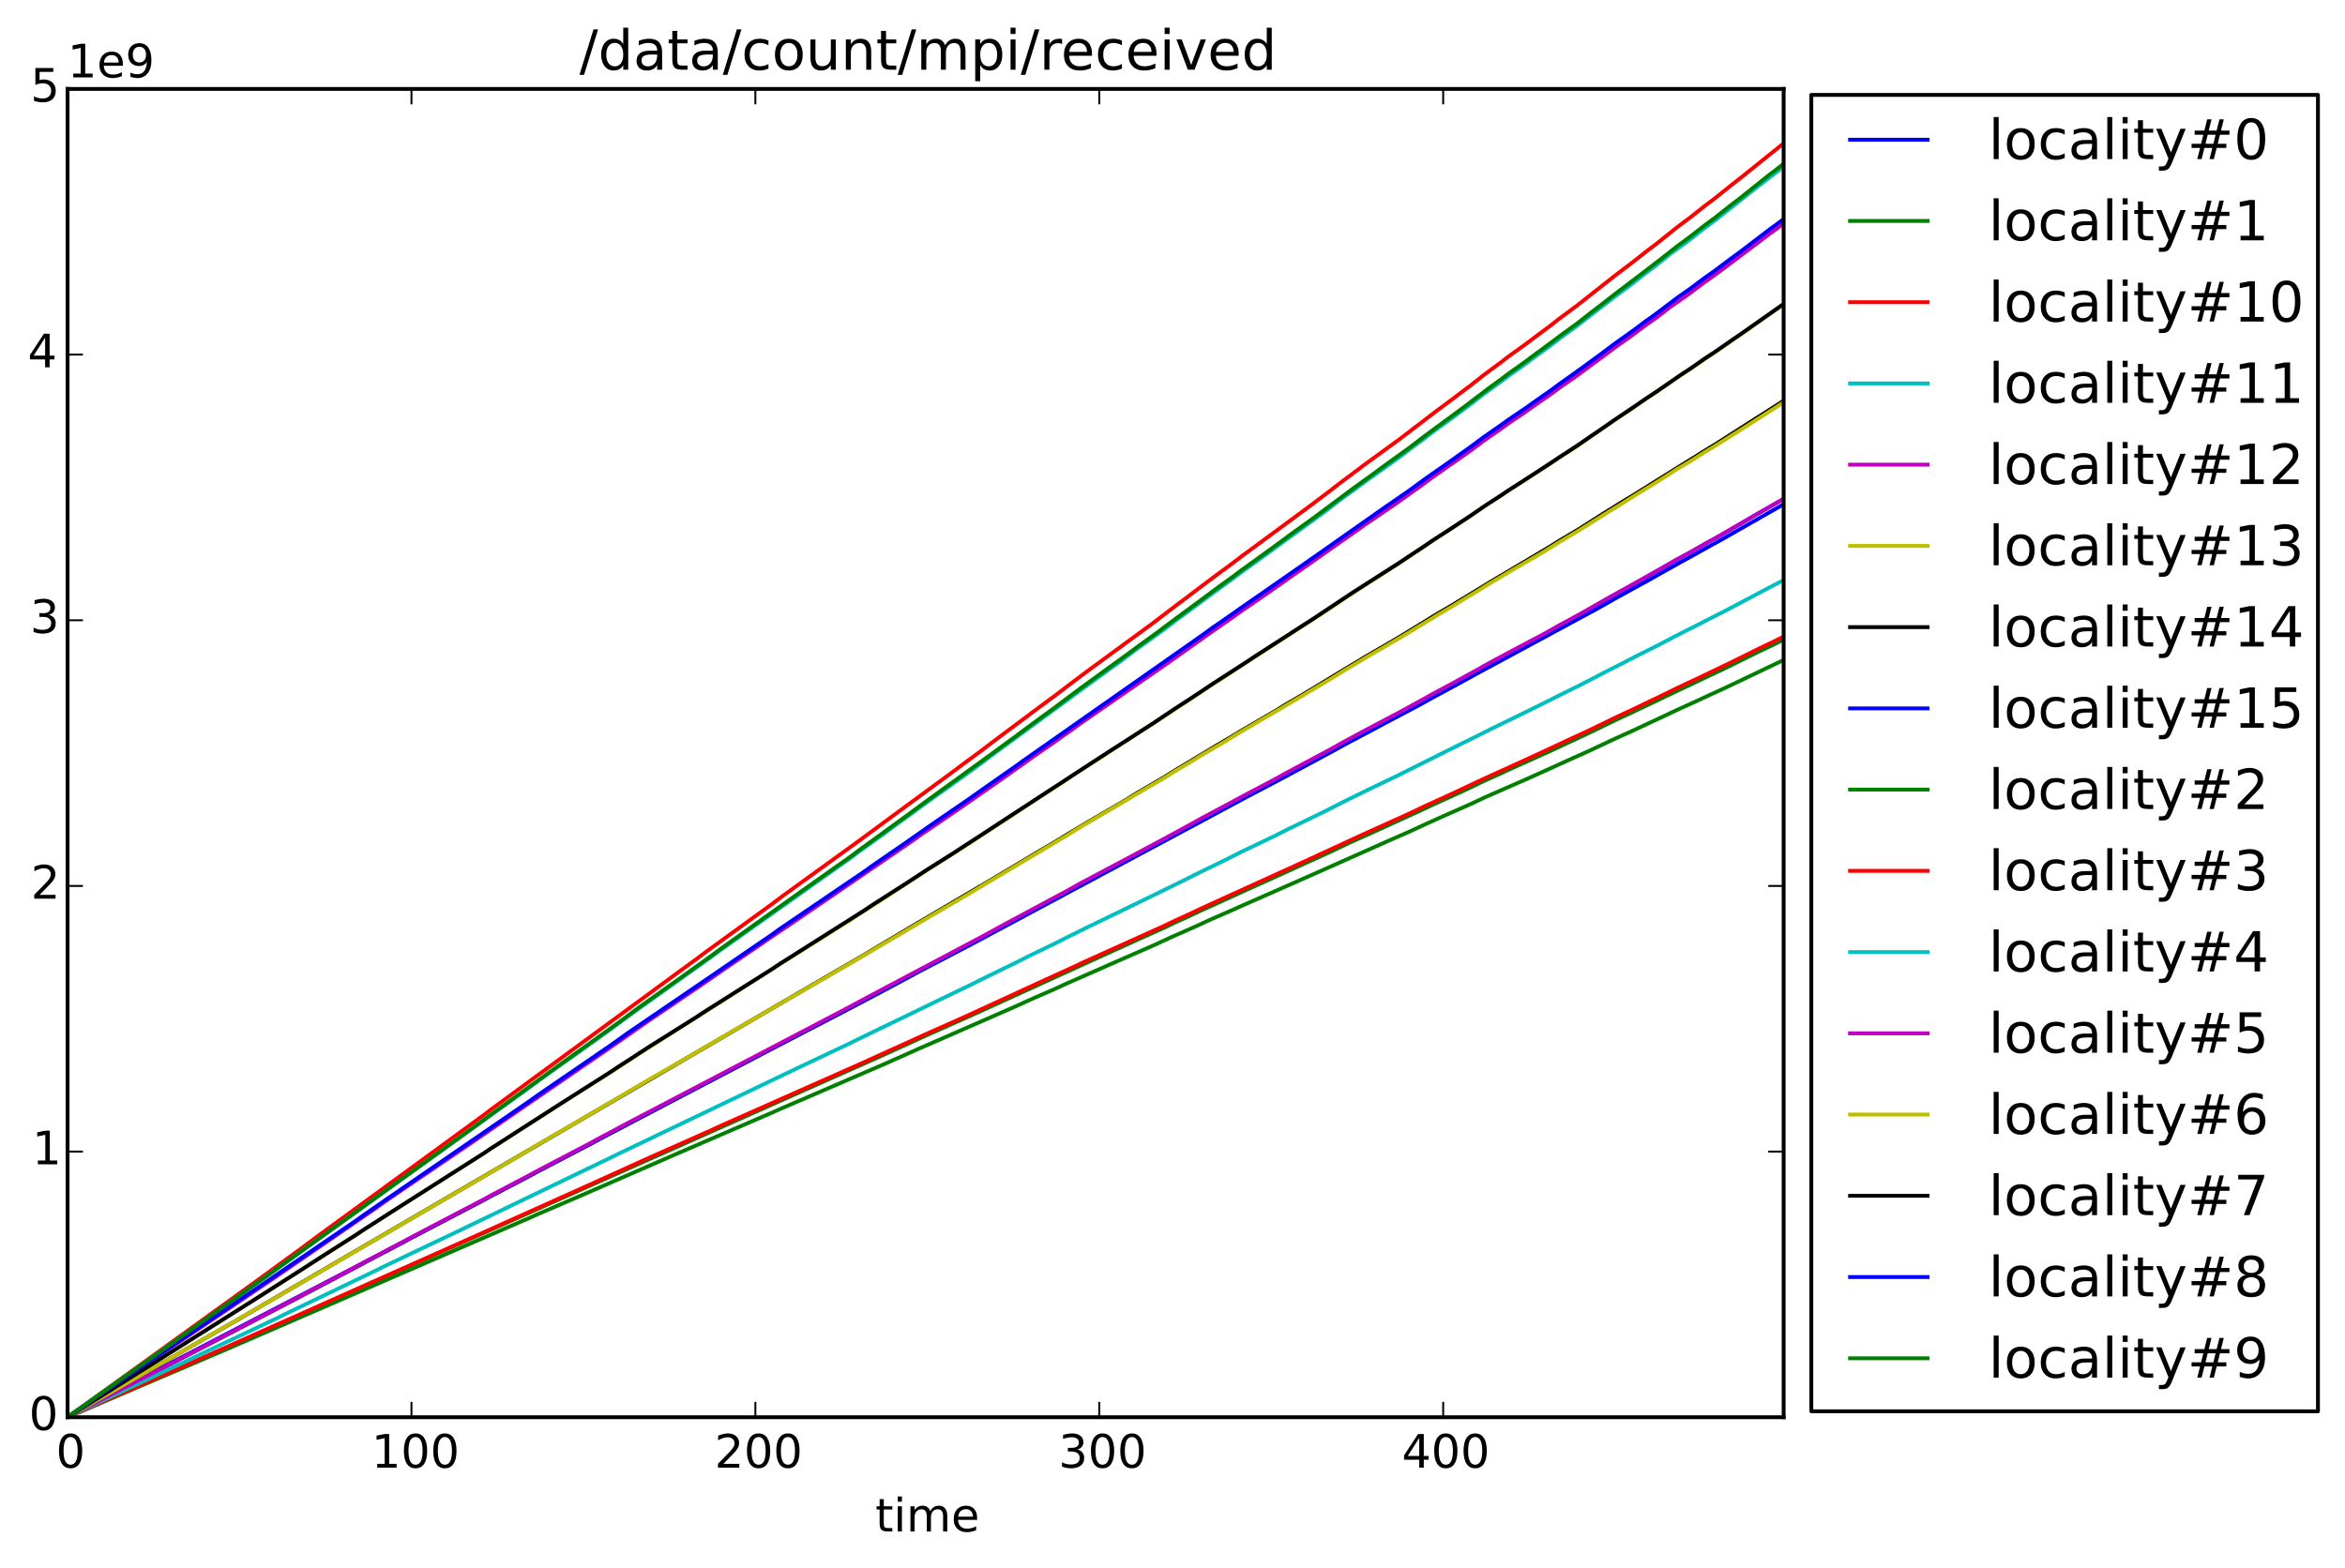 <?xml version="1.0" encoding="utf-8" standalone="no"?>
<!DOCTYPE svg PUBLIC "-//W3C//DTD SVG 1.1//EN"
  "http://www.w3.org/Graphics/SVG/1.1/DTD/svg11.dtd">
<!-- Created with matplotlib (http://matplotlib.org/) -->
<svg height="408pt" version="1.1" viewBox="0 0 610 408" width="610pt" xmlns="http://www.w3.org/2000/svg" xmlns:xlink="http://www.w3.org/1999/xlink">
 <defs>
  <style type="text/css">
*{stroke-linecap:butt;stroke-linejoin:round;}
  </style>
 </defs>
 <g id="figure_1">
  <g id="patch_1">
   <path d="
M0 408.169
L610.164 408.169
L610.164 0
L0 0
z
" style="fill:#ffffff;"/>
  </g>
  <g id="axes_1">
   <g id="patch_2">
    <path d="
M17.575 368.742
L463.975 368.742
L463.975 23.142
L17.575 23.142
z
" style="fill:#ffffff;"/>
   </g>
   <g id="line2d_1">
    <path clip-path="url(#pf51f381abf)" d="
M17.575 368.556
L20.259 367.155
L23.837 365.314
L94.51 328.574
L111.507 319.653
L138.345 305.595
L141.028 304.178
L153.553 297.656
L155.342 296.647
L163.393 292.403
L171.444 288.18
L201.86 272.31
L219.752 263.059
L230.487 257.409
L233.171 255.975
L238.539 253.08
L242.117 251.205
L252.852 245.604
L257.325 243.207
L313.684 213.053
L316.368 211.616
L320.841 209.214
L323.524 207.767
L332.47 203.067
L336.943 200.673
L347.678 194.902
L349.468 193.89
L357.519 189.632
L360.203 188.196
L369.149 183.466
L373.621 180.996
L378.094 178.598
L381.673 176.643
L385.251 174.675
L387.935 173.239
L415.667 158.268
L420.14 155.735
L425.508 152.794
L429.981 150.326
L431.77 149.303
L437.137 146.301
L440.716 144.334
L445.189 141.846
L448.767 139.87
L463.975 131.192
L463.975 131.192" style="fill:none;stroke:#0000ff;stroke-linecap:square;"/>
   </g>
   <g id="line2d_2">
    <path clip-path="url(#pf51f381abf)" d="
M17.575 368.722
L47.096 355.798
L49.78 354.622
L63.199 348.727
L79.302 341.565
L83.775 339.58
L92.721 335.583
L95.404 334.357
L209.912 283.327
L230.487 274.17
L233.171 272.94
L237.644 270.911
L240.328 269.676
L254.641 263.287
L285.952 249
L294.003 245.36
L296.687 244.126
L302.949 241.327
L305.633 240.035
L309.211 238.413
L312.789 236.732
L320.841 233.083
L323.524 231.852
L332.47 227.81
L346.784 221.299
L351.257 219.163
L357.519 216.36
L360.203 215.13
L370.043 210.639
L373.621 208.964
L380.778 205.712
L386.146 203.14
L390.619 201.131
L392.408 200.282
L403.143 195.459
L406.721 193.78
L409.405 192.543
L412.983 190.864
L420.14 187.403
L425.508 184.888
L429.981 182.769
L432.664 181.48
L437.137 179.351
L440.716 177.671
L445.189 175.537
L448.767 173.857
L457.713 169.44
L461.291 167.749
L463.975 166.403
L463.975 166.403" style="fill:none;stroke:#008000;stroke-linecap:square;"/>
   </g>
   <g id="line2d_3">
    <path clip-path="url(#pf51f381abf)" d="
M17.575 368.72
L41.729 351.338
L45.307 348.745
L52.464 343.59
L69.461 331.319
L78.407 324.787
L82.88 321.456
L90.037 316.248
L125.82 290.131
L127.609 288.761
L179.496 250.733
L181.285 249.448
L183.074 248.079
L200.966 235.112
L203.65 233.081
L223.331 218.852
L233.171 211.597
L248.379 200.44
L250.168 199.076
L255.536 195.126
L259.114 192.391
L261.798 190.389
L267.165 186.394
L268.955 185.039
L274.322 181.079
L277.9 178.349
L280.584 176.337
L283.268 174.315
L300.265 161.871
L302.054 160.493
L303.844 159.114
L306.527 157.088
L309.211 155.077
L311 153.709
L313.684 151.686
L316.368 149.683
L320.841 146.379
L322.63 145.006
L333.365 137.098
L337.838 133.799
L341.416 131.15
L345.889 127.765
L347.678 126.37
L349.468 125.011
L353.046 122.347
L354.835 120.979
L363.781 114.482
L367.359 111.751
L371.832 108.331
L373.621 106.968
L378.094 103.642
L379.884 102.28
L382.567 100.267
L386.146 97.439
L390.619 94.137
L392.408 92.75
L396.881 89.538
L399.565 87.514
L403.143 84.852
L405.827 82.758
L410.3 79.452
L413.878 76.616
L416.562 74.502
L420.14 71.685
L424.613 68.3
L428.191 65.47
L430.875 63.45
L436.243 59.145
L439.821 56.465
L443.399 53.626
L446.083 51.606
L450.556 48.019
L452.345 46.638
L463.975 37.301
L463.975 37.301" style="fill:none;stroke:#ff0000;stroke-linecap:square;"/>
   </g>
   <g id="line2d_4">
    <path clip-path="url(#pf51f381abf)" d="
M17.575 368.722
L24.732 363.642
L37.256 354.83
L43.518 350.351
L51.569 344.676
L56.937 340.87
L73.04 329.398
L87.353 319.109
L90.931 316.554
L137.45 283.141
L140.134 281.161
L143.712 278.575
L149.08 274.781
L158.92 267.73
L163.393 264.422
L172.339 258.012
L184.863 249.085
L187.547 247.107
L221.541 223.004
L223.331 221.658
L230.487 216.53
L232.276 215.169
L237.644 211.286
L240.328 209.308
L251.063 201.628
L255.536 198.37
L258.219 196.332
L285.057 176.671
L292.214 171.514
L294.898 169.46
L302.949 163.668
L305.633 161.598
L309.211 158.993
L311 157.647
L313.684 155.66
L316.368 153.681
L320.841 150.428
L322.63 149.082
L329.787 143.928
L334.26 140.653
L336.943 138.71
L344.995 132.853
L348.573 130.069
L353.046 126.845
L354.835 125.501
L363.781 119.116
L367.359 116.421
L370.043 114.447
L372.727 112.37
L378.094 108.497
L379.884 107.142
L382.567 105.161
L386.146 102.378
L390.619 99.15
L392.408 97.796
L396.881 94.629
L398.67 93.28
L403.143 90.033
L405.827 87.965
L410.3 84.726
L413.878 81.935
L415.667 80.584
L420.14 77.093
L423.718 74.481
L428.191 70.984
L430.875 68.995
L434.454 66.094
L438.927 62.849
L443.399 59.347
L446.083 57.358
L457.713 48.17
L459.502 46.813
L463.975 43.322
L463.975 43.322" style="fill:none;stroke:#00bfbf;stroke-linecap:square;"/>
   </g>
   <g id="line2d_5">
    <path clip-path="url(#pf51f381abf)" d="
M17.575 368.722
L71.25 332.541
L98.088 314.109
L99.877 312.81
L106.139 308.516
L123.137 296.995
L150.869 277.925
L158.026 273.029
L162.498 269.932
L165.182 268.042
L168.761 265.547
L184.863 254.62
L187.547 252.726
L201.86 242.978
L208.122 238.748
L237.644 218.565
L239.433 217.273
L250.168 209.959
L260.903 202.473
L263.587 200.565
L267.165 198.04
L268.955 196.758
L274.322 193.05
L276.111 191.762
L278.795 189.883
L281.479 187.934
L303.844 172.447
L306.527 170.557
L309.211 168.652
L311 167.375
L313.684 165.476
L316.368 163.585
L320.841 160.488
L322.63 159.187
L329.787 154.275
L347.678 141.734
L349.468 140.454
L353.046 137.969
L354.835 136.682
L363.781 130.582
L367.359 128.008
L370.043 126.106
L372.727 124.117
L376.305 121.611
L382.567 117.227
L386.146 114.549
L390.619 111.46
L392.408 110.15
L396.881 107.132
L398.67 105.84
L403.143 102.751
L405.827 100.779
L410.3 97.684
L413.878 95.024
L415.667 93.729
L420.14 90.39
L424.613 87.205
L428.191 84.551
L430.875 82.662
L434.454 79.895
L438.927 76.788
L443.399 73.439
L446.083 71.535
L452.345 66.879
L460.397 60.789
L462.186 59.504
L463.975 58.136
L463.975 58.136" style="fill:none;stroke:#bf00bf;stroke-linecap:square;"/>
   </g>
   <g id="line2d_6">
    <path clip-path="url(#pf51f381abf)" d="
M17.575 368.722
L55.148 345.09
L78.407 330.385
L81.985 328.044
L98.088 317.779
L99.877 316.561
L106.139 312.553
L125.82 300.099
L127.609 298.903
L142.817 289.198
L145.501 287.428
L156.236 280.621
L162.498 276.617
L166.077 274.24
L171.444 270.861
L195.598 255.507
L201.86 251.498
L212.595 244.754
L221.541 239.145
L223.331 237.931
L230.487 233.356
L232.276 232.152
L237.644 228.692
L240.328 226.932
L251.957 219.534
L256.43 216.574
L260.903 213.694
L262.692 212.471
L267.165 209.566
L268.955 208.375
L277.006 203.158
L279.69 201.332
L286.846 196.756
L288.636 195.547
L294.003 192.114
L295.792 190.906
L302.054 186.89
L303.844 185.688
L306.527 183.936
L311.895 180.414
L315.473 178.011
L320.841 174.564
L322.63 173.363
L344.995 158.905
L349.468 155.866
L353.046 153.555
L354.835 152.363
L363.781 146.661
L367.359 144.263
L370.043 142.491
L372.727 140.648
L378.094 137.193
L379.884 135.989
L382.567 134.225
L386.146 131.746
L390.619 128.86
L392.408 127.648
L397.775 124.199
L403.143 120.745
L405.827 118.908
L410.3 116.034
L413.878 113.547
L416.562 111.693
L420.14 109.231
L424.613 106.256
L428.191 103.777
L430.875 102.019
L436.243 98.251
L439.821 95.92
L443.399 93.456
L446.083 91.682
L450.556 88.563
L452.345 87.355
L463.975 79.194
L463.975 79.194" style="fill:none;stroke:#bfbf00;stroke-linecap:square;"/>
   </g>
   <g id="line2d_7">
    <path clip-path="url(#pf51f381abf)" d="
M17.575 368.722
L47.096 351.816
L48.886 350.771
L63.199 342.566
L212.595 255.516
L225.12 248.259
L226.909 247.151
L231.382 244.508
L238.539 240.251
L258.219 228.689
L269.849 221.75
L274.322 219.12
L277.9 216.933
L280.584 215.337
L283.268 213.727
L292.214 208.524
L295.792 206.322
L302.949 202.147
L305.633 200.457
L309.211 198.326
L311 197.235
L313.684 195.624
L316.368 194.017
L320.841 191.386
L322.63 190.285
L331.576 185.075
L334.26 183.423
L337.838 181.333
L341.416 179.207
L349.468 174.31
L353.046 172.189
L354.835 171.089
L363.781 165.893
L367.359 163.698
L370.043 162.081
L372.727 160.397
L378.094 157.246
L379.884 156.151
L384.357 153.442
L387.935 151.261
L403.143 142.248
L405.827 140.562
L410.3 137.925
L417.456 133.381
L419.246 132.29
L421.929 130.611
L424.613 129.002
L429.981 125.649
L431.77 124.542
L437.137 121.186
L440.716 118.987
L443.399 117.303
L446.083 115.682
L455.029 109.972
L463.975 104.272
L463.975 104.272" style="fill:none;stroke:#000000;stroke-linecap:square;"/>
   </g>
   <g id="line2d_8">
    <path clip-path="url(#pf51f381abf)" d="
M17.575 368.722
L47.096 353.492
L49.78 352.1
L58.726 347.454
L76.618 338.127
L92.721 329.659
L95.404 328.208
L105.245 323.047
L107.034 322.061
L125.82 312.252
L127.609 311.258
L137.45 306.111
L140.134 304.656
L149.974 299.507
L219.752 262.909
L225.12 260.069
L227.803 258.619
L257.325 242.911
L260.009 241.454
L264.482 239.066
L267.165 237.584
L269.849 236.151
L277.006 232.314
L281.479 229.817
L294.003 223.186
L296.687 221.725
L302.949 218.411
L305.633 216.889
L309.211 214.965
L312.789 212.986
L319.052 209.679
L322.63 207.688
L331.576 202.969
L335.154 200.976
L344.995 195.748
L348.573 193.697
L357.519 188.936
L359.308 187.936
L366.465 184.148
L370.938 181.634
L378.094 177.803
L379.884 176.796
L382.567 175.345
L386.146 173.291
L401.354 165.196
L405.827 162.676
L410.3 160.287
L417.456 156.177
L419.246 155.191
L421.929 153.662
L424.613 152.201
L429.981 149.162
L431.77 148.153
L437.137 145.111
L439.821 143.646
L445.189 140.602
L447.872 139.135
L457.713 133.383
L459.502 132.375
L463.975 129.799
L463.975 129.799" style="fill:none;stroke:#0000ff;stroke-linecap:square;"/>
   </g>
   <g id="line2d_9">
    <path clip-path="url(#pf51f381abf)" d="
M17.575 368.721
L34.572 361.458
L59.621 350.755
L137.45 317.002
L140.134 315.807
L152.658 310.401
L175.917 300.247
L200.966 289.427
L203.65 288.235
L230.487 276.657
L233.171 275.457
L238.539 273.062
L264.482 261.714
L268.06 260.074
L274.322 257.336
L277.9 255.699
L286.846 251.771
L289.53 250.577
L300.265 245.882
L304.738 243.811
L311.895 240.642
L314.579 239.386
L320.841 236.655
L323.524 235.451
L332.47 231.516
L342.311 227.163
L361.097 218.8
L366.465 216.449
L370.938 214.375
L375.411 212.36
L382.567 209.193
L386.146 207.505
L396.881 202.801
L399.565 201.599
L404.038 199.582
L407.616 197.948
L412.983 195.543
L420.14 192.181
L424.613 190.162
L429.981 187.655
L431.77 186.832
L436.243 184.706
L440.716 182.685
L445.189 180.61
L448.767 178.971
L463.975 171.714
L463.975 171.714" style="fill:none;stroke:#008000;stroke-linecap:square;"/>
   </g>
   <g id="line2d_10">
    <path clip-path="url(#pf51f381abf)" d="
M17.575 368.722
L36.361 360.468
L47.991 355.376
L51.569 353.76
L119.558 323.449
L132.082 317.82
L157.131 306.553
L165.182 302.903
L168.761 301.277
L184.863 294.127
L187.547 292.885
L225.12 276.215
L227.803 274.981
L237.644 270.531
L240.328 269.29
L251.957 264.12
L254.641 262.875
L267.165 257.116
L271.638 255.052
L278.795 251.796
L282.373 250.119
L302.949 240.84
L305.633 239.542
L309.211 237.913
L312.789 236.223
L319.946 232.962
L334.26 226.45
L339.627 224.008
L350.362 219.05
L353.046 217.811
L355.73 216.578
L366.465 211.737
L370.938 209.605
L378.094 206.344
L381.673 204.658
L385.251 202.975
L387.935 201.74
L396.881 197.67
L399.565 196.437
L404.038 194.361
L407.616 192.677
L412.983 190.209
L420.14 186.734
L424.613 184.646
L429.981 182.067
L431.77 181.22
L436.243 179.029
L442.505 176.093
L446.978 173.951
L449.662 172.657
L457.713 168.672
L461.291 166.971
L463.975 165.623
L463.975 165.623" style="fill:none;stroke:#ff0000;stroke-linecap:square;"/>
   </g>
   <g id="line2d_11">
    <path clip-path="url(#pf51f381abf)" d="
M17.575 368.722
L72.145 342.92
L74.829 341.587
L98.088 330.422
L99.877 329.512
L119.558 320.148
L150.869 305.039
L158.92 301.17
L161.604 299.852
L207.228 277.996
L221.541 271.229
L223.331 270.321
L234.96 264.709
L243.906 260.367
L251.957 256.5
L256.43 254.28
L264.482 250.343
L268.06 248.538
L274.322 245.526
L277.9 243.719
L282.373 241.499
L294.003 235.868
L296.687 234.556
L303.844 231.07
L306.527 229.745
L309.211 228.42
L311 227.512
L319.052 223.593
L322.63 221.774
L331.576 217.494
L335.154 215.687
L344.995 210.919
L349.468 208.629
L353.046 206.869
L355.73 205.554
L363.781 201.682
L367.359 199.886
L371.832 197.653
L375.411 195.857
L384.357 191.434
L387.935 189.631
L396.881 185.27
L399.565 183.947
L404.038 181.725
L405.827 180.816
L411.194 178.157
L417.456 174.91
L421.035 173.093
L426.402 170.329
L430.875 168.097
L437.137 164.835
L440.716 163.036
L445.189 160.745
L448.767 158.935
L460.397 152.787
L463.08 151.402
L463.975 150.911
L463.975 150.911" style="fill:none;stroke:#00bfbf;stroke-linecap:square;"/>
   </g>
   <g id="line2d_12">
    <path clip-path="url(#pf51f381abf)" d="
M17.575 368.722
L49.78 352.018
L68.567 342.245
L77.513 337.531
L92.721 329.521
L94.51 328.531
L105.245 322.888
L107.929 321.43
L125.82 312.089
L127.609 311.083
L137.45 305.906
L140.134 304.449
L153.553 297.417
L155.342 296.434
L163.393 292.136
L175.023 286.051
L219.752 262.637
L226.909 258.806
L255.536 243.645
L261.798 240.22
L267.165 237.349
L269.849 235.91
L277.006 232.077
L281.479 229.589
L294.003 222.949
L296.687 221.503
L303.844 217.677
L306.527 216.218
L309.211 214.748
L312.789 212.772
L320.841 208.471
L323.524 207.018
L331.576 202.771
L335.154 200.801
L346.784 194.584
L349.468 193.06
L353.046 191.13
L355.73 189.689
L363.781 185.458
L367.359 183.489
L370.043 182.041
L372.727 180.523
L378.094 177.662
L381.673 175.685
L384.357 174.231
L387.04 172.705
L390.619 170.783
L393.302 169.331
L401.354 165.078
L405.827 162.577
L411.194 159.657
L417.456 156.095
L420.14 154.585
L427.297 150.605
L429.981 149.085
L431.77 148.084
L436.243 145.508
L439.821 143.594
L443.399 141.541
L446.083 140.09
L460.397 131.825
L463.08 130.294
L463.975 129.766
L463.975 129.766" style="fill:none;stroke:#bf00bf;stroke-linecap:square;"/>
   </g>
   <g id="line2d_13">
    <path clip-path="url(#pf51f381abf)" d="
M17.575 368.723
L41.729 354.869
L47.096 351.814
L49.78 350.264
L59.621 344.586
L71.25 337.907
L115.98 311.848
L124.031 307.162
L137.45 299.322
L139.239 298.211
L149.974 291.989
L165.182 283.062
L168.761 280.932
L181.285 273.755
L183.969 272.139
L225.12 248.346
L227.803 246.731
L234.96 242.561
L242.117 238.323
L251.957 232.602
L256.43 229.899
L277.006 217.664
L281.479 214.913
L294.003 207.575
L296.687 205.982
L302.949 202.328
L305.633 200.651
L309.211 198.538
L312.789 196.35
L319.052 192.699
L321.735 191.01
L333.365 184.211
L344.1 177.852
L346.784 176.25
L349.468 174.571
L353.046 172.449
L354.835 171.363
L363.781 166.169
L365.57 165.091
L370.043 162.392
L373.621 160.208
L378.094 157.564
L381.673 155.377
L384.357 153.767
L387.04 152.084
L390.619 149.965
L393.302 148.363
L401.354 143.686
L405.827 140.913
L410.3 138.268
L417.456 133.759
L421.035 131.562
L426.402 128.212
L431.77 124.906
L436.243 122.05
L439.821 119.935
L443.399 117.663
L446.083 116.056
L450.556 113.227
L452.345 112.121
L463.975 104.68
L463.975 104.68" style="fill:none;stroke:#bfbf00;stroke-linecap:square;"/>
   </g>
   <g id="line2d_14">
    <path clip-path="url(#pf51f381abf)" d="
M17.575 368.722
L63.199 340.04
L68.567 336.649
L78.407 330.362
L83.775 326.91
L92.721 321.22
L94.51 320.013
L103.456 314.304
L125.82 300.083
L127.609 298.867
L143.712 288.511
L147.29 286.23
L158.92 278.844
L160.709 277.633
L165.182 274.741
L168.761 272.409
L181.285 264.541
L183.074 263.345
L200.966 252.044
L202.755 250.839
L225.12 236.685
L226.909 235.471
L235.855 229.751
L241.222 226.234
L248.379 221.735
L250.168 220.546
L255.536 217.072
L260.009 214.127
L266.271 210.046
L285.057 197.78
L289.53 194.889
L300.265 187.991
L302.054 186.781
L303.844 185.587
L305.633 184.376
L309.211 182.06
L311.895 180.294
L315.473 177.902
L324.419 172.121
L326.208 170.924
L334.26 165.736
L336.943 163.994
L341.416 161.116
L352.151 153.99
L363.781 146.56
L367.359 144.176
L370.043 142.408
L372.727 140.575
L377.2 137.686
L382.567 134.15
L385.251 132.295
L387.04 131.1
L390.619 128.778
L392.408 127.568
L397.775 124.123
L404.038 120.027
L405.827 118.837
L410.3 115.932
L413.878 113.451
L415.667 112.243
L420.14 109.143
L425.508 105.527
L428.191 103.682
L430.875 101.91
L437.137 97.592
L439.821 95.829
L443.399 93.324
L446.083 91.571
L450.556 88.461
L452.345 87.251
L463.975 79.076
L463.975 79.076" style="fill:none;stroke:#000000;stroke-linecap:square;"/>
   </g>
   <g id="line2d_15">
    <path clip-path="url(#pf51f381abf)" d="
M17.575 368.722
L30.099 360.206
L92.721 317.503
L94.51 316.212
L100.772 311.874
L137.45 286.691
L140.134 284.782
L158.92 271.911
L163.393 268.716
L180.39 257.135
L200.966 243.057
L202.755 241.753
L225.12 226.547
L227.803 224.631
L234.96 219.717
L242.117 214.7
L251.957 207.953
L256.43 204.784
L264.482 199.154
L266.271 197.854
L311.895 165.855
L315.473 163.283
L320.841 159.569
L322.63 158.284
L327.103 155.194
L336.943 148.346
L342.311 144.601
L360.203 132.02
L366.465 127.705
L370.938 124.436
L378.094 119.434
L379.884 118.139
L382.567 116.246
L386.146 113.579
L390.619 110.478
L392.408 109.184
L396.881 106.153
L399.565 104.245
L403.143 101.755
L405.827 99.776
L411.194 95.962
L413.878 93.99
L415.667 92.694
L420.14 89.348
L424.613 86.157
L428.191 83.494
L430.875 81.581
L436.243 77.506
L439.821 74.994
L443.399 72.321
L446.083 70.423
L450.556 67.07
L452.345 65.778
L460.397 59.634
L462.186 58.341
L463.975 56.981
L463.975 56.981" style="fill:none;stroke:#0000ff;stroke-linecap:square;"/>
   </g>
   <g id="line2d_16">
    <path clip-path="url(#pf51f381abf)" d="
M17.575 368.723
L40.834 352.275
L46.202 348.454
L53.359 343.352
L71.25 330.682
L118.664 296.587
L125.82 291.401
L127.609 290.049
L143.712 278.402
L147.29 275.825
L157.131 268.786
L162.498 264.893
L166.077 262.208
L175.917 255.213
L184.863 248.794
L187.547 246.814
L202.755 235.968
L209.017 231.516
L221.541 222.672
L223.331 221.314
L235.855 212.228
L240.328 208.924
L257.325 196.618
L260.009 194.649
L264.482 191.376
L267.165 189.369
L269.849 187.392
L274.322 184.137
L277.9 181.445
L280.584 179.448
L283.268 177.469
L294.003 169.693
L295.792 168.353
L301.16 164.465
L304.738 161.776
L313.684 155.178
L315.473 153.831
L320.841 149.933
L322.63 148.581
L328.892 144.071
L334.26 140.15
L336.049 138.818
L341.416 134.961
L352.151 126.964
L357.519 123.095
L359.308 121.752
L366.465 116.604
L370.938 113.195
L378.094 107.927
L380.778 105.94
L387.04 101.175
L390.619 98.571
L392.408 97.203
L396.881 94.026
L398.67 92.678
L404.038 88.714
L405.827 87.371
L410.3 84.122
L413.878 81.316
L415.667 79.954
L420.14 76.473
L427.297 71.044
L429.981 68.972
L431.77 67.606
L436.243 64.09
L439.821 61.452
L443.399 58.654
L446.083 56.669
L450.556 53.145
L452.345 51.795
L460.397 45.365
L462.186 44.013
L463.975 42.584
L463.975 42.584" style="fill:none;stroke:#008000;stroke-linecap:square;"/>
   </g>
   <g id="patch_3">
    <path d="
M17.575 23.142
L463.975 23.142" style="fill:none;stroke:#000000;stroke-linecap:square;stroke-linejoin:miter;"/>
   </g>
   <g id="patch_4">
    <path d="
M463.975 368.742
L463.975 23.142" style="fill:none;stroke:#000000;stroke-linecap:square;stroke-linejoin:miter;"/>
   </g>
   <g id="patch_5">
    <path d="
M17.575 368.742
L463.975 368.742" style="fill:none;stroke:#000000;stroke-linecap:square;stroke-linejoin:miter;"/>
   </g>
   <g id="patch_6">
    <path d="
M17.575 368.742
L17.575 23.142" style="fill:none;stroke:#000000;stroke-linecap:square;stroke-linejoin:miter;"/>
   </g>
   <g id="matplotlib.axis_1">
    <g id="xtick_1">
     <g id="line2d_17">
      <defs>
       <path d="
M0 0
L0 -4" id="m93b0483c22" style="stroke:#000000;stroke-width:0.5;"/>
      </defs>
      <g>
       <use style="stroke:#000000;stroke-width:0.5;" x="17.575" xlink:href="#m93b0483c22" y="368.742"/>
      </g>
     </g>
     <g id="line2d_18">
      <defs>
       <path d="
M0 0
L0 4" id="m741efc42ff" style="stroke:#000000;stroke-width:0.5;"/>
      </defs>
      <g>
       <use style="stroke:#000000;stroke-width:0.5;" x="17.575" xlink:href="#m741efc42ff" y="23.142"/>
      </g>
     </g>
     <g id="text_1">
      <!-- 0 -->
      <defs>
       <path d="
M31.781 66.406
Q24.172 66.406 20.328 58.906
Q16.5 51.422 16.5 36.375
Q16.5 21.391 20.328 13.891
Q24.172 6.391 31.781 6.391
Q39.453 6.391 43.281 13.891
Q47.125 21.391 47.125 36.375
Q47.125 51.422 43.281 58.906
Q39.453 66.406 31.781 66.406
M31.781 74.219
Q44.047 74.219 50.516 64.516
Q56.984 54.828 56.984 36.375
Q56.984 17.969 50.516 8.266
Q44.047 -1.422 31.781 -1.422
Q19.531 -1.422 13.062 8.266
Q6.594 17.969 6.594 36.375
Q6.594 54.828 13.062 64.516
Q19.531 74.219 31.781 74.219" id="DejaVuSans-30"/>
      </defs>
      <g transform="translate(14.552 381.86)scale(0.12 -0.12)">
       <use xlink:href="#DejaVuSans-30"/>
      </g>
     </g>
    </g>
    <g id="xtick_2">
     <g id="line2d_19">
      <g>
       <use style="stroke:#000000;stroke-width:0.5;" x="107.034" xlink:href="#m93b0483c22" y="368.742"/>
      </g>
     </g>
     <g id="line2d_20">
      <g>
       <use style="stroke:#000000;stroke-width:0.5;" x="107.034" xlink:href="#m741efc42ff" y="23.142"/>
      </g>
     </g>
     <g id="text_2">
      <!-- 100 -->
      <defs>
       <path d="
M12.406 8.297
L28.516 8.297
L28.516 63.922
L10.984 60.406
L10.984 69.391
L28.422 72.906
L38.281 72.906
L38.281 8.297
L54.391 8.297
L54.391 0
L12.406 0
z
" id="DejaVuSans-31"/>
      </defs>
      <g transform="translate(96.639 381.86)scale(0.12 -0.12)">
       <use xlink:href="#DejaVuSans-31"/>
       <use x="63.623" xlink:href="#DejaVuSans-30"/>
       <use x="127.246" xlink:href="#DejaVuSans-30"/>
      </g>
     </g>
    </g>
    <g id="xtick_3">
     <g id="line2d_21">
      <g>
       <use style="stroke:#000000;stroke-width:0.5;" x="196.493" xlink:href="#m93b0483c22" y="368.742"/>
      </g>
     </g>
     <g id="line2d_22">
      <g>
       <use style="stroke:#000000;stroke-width:0.5;" x="196.493" xlink:href="#m741efc42ff" y="23.142"/>
      </g>
     </g>
     <g id="text_3">
      <!-- 200 -->
      <defs>
       <path d="
M19.188 8.297
L53.609 8.297
L53.609 0
L7.328 0
L7.328 8.297
Q12.938 14.109 22.625 23.891
Q32.328 33.688 34.812 36.531
Q39.547 41.844 41.422 45.531
Q43.312 49.219 43.312 52.781
Q43.312 58.594 39.234 62.25
Q35.156 65.922 28.609 65.922
Q23.969 65.922 18.812 64.312
Q13.672 62.703 7.812 59.422
L7.812 69.391
Q13.766 71.781 18.938 73
Q24.125 74.219 28.422 74.219
Q39.75 74.219 46.484 68.547
Q53.219 62.891 53.219 53.422
Q53.219 48.922 51.531 44.891
Q49.859 40.875 45.406 35.406
Q44.188 33.984 37.641 27.219
Q31.109 20.453 19.188 8.297" id="DejaVuSans-32"/>
      </defs>
      <g transform="translate(185.878 381.86)scale(0.12 -0.12)">
       <use xlink:href="#DejaVuSans-32"/>
       <use x="63.623" xlink:href="#DejaVuSans-30"/>
       <use x="127.246" xlink:href="#DejaVuSans-30"/>
      </g>
     </g>
    </g>
    <g id="xtick_4">
     <g id="line2d_23">
      <g>
       <use style="stroke:#000000;stroke-width:0.5;" x="285.952" xlink:href="#m93b0483c22" y="368.742"/>
      </g>
     </g>
     <g id="line2d_24">
      <g>
       <use style="stroke:#000000;stroke-width:0.5;" x="285.952" xlink:href="#m741efc42ff" y="23.142"/>
      </g>
     </g>
     <g id="text_4">
      <!-- 300 -->
      <defs>
       <path d="
M40.578 39.312
Q47.656 37.797 51.625 33
Q55.609 28.219 55.609 21.188
Q55.609 10.406 48.188 4.484
Q40.766 -1.422 27.094 -1.422
Q22.516 -1.422 17.656 -0.516
Q12.797 0.391 7.625 2.203
L7.625 11.719
Q11.719 9.328 16.594 8.109
Q21.484 6.891 26.812 6.891
Q36.078 6.891 40.938 10.547
Q45.797 14.203 45.797 21.188
Q45.797 27.641 41.281 31.266
Q36.766 34.906 28.719 34.906
L20.219 34.906
L20.219 43.016
L29.109 43.016
Q36.375 43.016 40.234 45.922
Q44.094 48.828 44.094 54.297
Q44.094 59.906 40.109 62.906
Q36.141 65.922 28.719 65.922
Q24.656 65.922 20.016 65.031
Q15.375 64.156 9.812 62.312
L9.812 71.094
Q15.438 72.656 20.344 73.438
Q25.25 74.219 29.594 74.219
Q40.828 74.219 47.359 69.109
Q53.906 64.016 53.906 55.328
Q53.906 49.266 50.438 45.094
Q46.969 40.922 40.578 39.312" id="DejaVuSans-33"/>
      </defs>
      <g transform="translate(275.355 381.86)scale(0.12 -0.12)">
       <use xlink:href="#DejaVuSans-33"/>
       <use x="63.623" xlink:href="#DejaVuSans-30"/>
       <use x="127.246" xlink:href="#DejaVuSans-30"/>
      </g>
     </g>
    </g>
    <g id="xtick_5">
     <g id="line2d_25">
      <g>
       <use style="stroke:#000000;stroke-width:0.5;" x="375.411" xlink:href="#m93b0483c22" y="368.742"/>
      </g>
     </g>
     <g id="line2d_26">
      <g>
       <use style="stroke:#000000;stroke-width:0.5;" x="375.411" xlink:href="#m741efc42ff" y="23.142"/>
      </g>
     </g>
     <g id="text_5">
      <!-- 400 -->
      <defs>
       <path d="
M37.797 64.312
L12.891 25.391
L37.797 25.391
z

M35.203 72.906
L47.609 72.906
L47.609 25.391
L58.016 25.391
L58.016 17.188
L47.609 17.188
L47.609 0
L37.797 0
L37.797 17.188
L4.891 17.188
L4.891 26.703
z
" id="DejaVuSans-34"/>
      </defs>
      <g transform="translate(364.65 381.86)scale(0.12 -0.12)">
       <use xlink:href="#DejaVuSans-34"/>
       <use x="63.623" xlink:href="#DejaVuSans-30"/>
       <use x="127.246" xlink:href="#DejaVuSans-30"/>
      </g>
     </g>
    </g>
    <g id="text_6">
     <!-- time -->
     <defs>
      <path d="
M18.312 70.219
L18.312 54.688
L36.812 54.688
L36.812 47.703
L18.312 47.703
L18.312 18.016
Q18.312 11.328 20.141 9.422
Q21.969 7.516 27.594 7.516
L36.812 7.516
L36.812 0
L27.594 0
Q17.188 0 13.234 3.875
Q9.281 7.766 9.281 18.016
L9.281 47.703
L2.688 47.703
L2.688 54.688
L9.281 54.688
L9.281 70.219
z
" id="DejaVuSans-74"/>
      <path d="
M52 44.188
Q55.375 50.25 60.062 53.125
Q64.75 56 71.094 56
Q79.641 56 84.281 50.016
Q88.922 44.047 88.922 33.016
L88.922 0
L79.891 0
L79.891 32.719
Q79.891 40.578 77.094 44.375
Q74.312 48.188 68.609 48.188
Q61.625 48.188 57.562 43.547
Q53.516 38.922 53.516 30.906
L53.516 0
L44.484 0
L44.484 32.719
Q44.484 40.625 41.703 44.406
Q38.922 48.188 33.109 48.188
Q26.219 48.188 22.156 43.531
Q18.109 38.875 18.109 30.906
L18.109 0
L9.078 0
L9.078 54.688
L18.109 54.688
L18.109 46.188
Q21.188 51.219 25.484 53.609
Q29.781 56 35.688 56
Q41.656 56 45.828 52.969
Q50 49.953 52 44.188" id="DejaVuSans-6d"/>
      <path d="
M56.203 29.594
L56.203 25.203
L14.891 25.203
Q15.484 15.922 20.484 11.062
Q25.484 6.203 34.422 6.203
Q39.594 6.203 44.453 7.469
Q49.312 8.734 54.109 11.281
L54.109 2.781
Q49.266 0.734 44.188 -0.344
Q39.109 -1.422 33.891 -1.422
Q20.797 -1.422 13.156 6.188
Q5.516 13.812 5.516 26.812
Q5.516 40.234 12.766 48.109
Q20.016 56 32.328 56
Q43.359 56 49.781 48.891
Q56.203 41.797 56.203 29.594
M47.219 32.234
Q47.125 39.594 43.094 43.984
Q39.062 48.391 32.422 48.391
Q24.906 48.391 20.391 44.141
Q15.875 39.891 15.188 32.172
z
" id="DejaVuSans-65"/>
      <path d="
M9.422 54.688
L18.406 54.688
L18.406 0
L9.422 0
z

M9.422 75.984
L18.406 75.984
L18.406 64.594
L9.422 64.594
z
" id="DejaVuSans-69"/>
     </defs>
     <g transform="translate(227.701 398.474)scale(0.12 -0.12)">
      <use xlink:href="#DejaVuSans-74"/>
      <use x="39.209" xlink:href="#DejaVuSans-69"/>
      <use x="66.992" xlink:href="#DejaVuSans-6d"/>
      <use x="164.404" xlink:href="#DejaVuSans-65"/>
     </g>
    </g>
   </g>
   <g id="matplotlib.axis_2">
    <g id="ytick_1">
     <g id="line2d_27">
      <defs>
       <path d="
M0 0
L4 0" id="m728421d6d4" style="stroke:#000000;stroke-width:0.5;"/>
      </defs>
      <g>
       <use style="stroke:#000000;stroke-width:0.5;" x="17.575" xlink:href="#m728421d6d4" y="368.742"/>
      </g>
     </g>
     <g id="line2d_28">
      <defs>
       <path d="
M0 0
L-4 0" id="mcb0005524f" style="stroke:#000000;stroke-width:0.5;"/>
      </defs>
      <g>
       <use style="stroke:#000000;stroke-width:0.5;" x="463.975" xlink:href="#mcb0005524f" y="368.742"/>
      </g>
     </g>
     <g id="text_7">
      <!-- 0 -->
      <g transform="translate(7.528 372.053)scale(0.12 -0.12)">
       <use xlink:href="#DejaVuSans-30"/>
      </g>
     </g>
    </g>
    <g id="ytick_2">
     <g id="line2d_29">
      <g>
       <use style="stroke:#000000;stroke-width:0.5;" x="17.575" xlink:href="#m728421d6d4" y="299.622"/>
      </g>
     </g>
     <g id="line2d_30">
      <g>
       <use style="stroke:#000000;stroke-width:0.5;" x="463.975" xlink:href="#mcb0005524f" y="299.622"/>
      </g>
     </g>
     <g id="text_8">
      <!-- 1 -->
      <g transform="translate(8.366 302.933)scale(0.12 -0.12)">
       <use xlink:href="#DejaVuSans-31"/>
      </g>
     </g>
    </g>
    <g id="ytick_3">
     <g id="line2d_31">
      <g>
       <use style="stroke:#000000;stroke-width:0.5;" x="17.575" xlink:href="#m728421d6d4" y="230.502"/>
      </g>
     </g>
     <g id="line2d_32">
      <g>
       <use style="stroke:#000000;stroke-width:0.5;" x="463.975" xlink:href="#mcb0005524f" y="230.502"/>
      </g>
     </g>
     <g id="text_9">
      <!-- 2 -->
      <g transform="translate(8.021 233.813)scale(0.12 -0.12)">
       <use xlink:href="#DejaVuSans-32"/>
      </g>
     </g>
    </g>
    <g id="ytick_4">
     <g id="line2d_33">
      <g>
       <use style="stroke:#000000;stroke-width:0.5;" x="17.575" xlink:href="#m728421d6d4" y="161.382"/>
      </g>
     </g>
     <g id="line2d_34">
      <g>
       <use style="stroke:#000000;stroke-width:0.5;" x="463.975" xlink:href="#mcb0005524f" y="161.382"/>
      </g>
     </g>
     <g id="text_10">
      <!-- 3 -->
      <g transform="translate(7.817 164.693)scale(0.12 -0.12)">
       <use xlink:href="#DejaVuSans-33"/>
      </g>
     </g>
    </g>
    <g id="ytick_5">
     <g id="line2d_35">
      <g>
       <use style="stroke:#000000;stroke-width:0.5;" x="17.575" xlink:href="#m728421d6d4" y="92.262"/>
      </g>
     </g>
     <g id="line2d_36">
      <g>
       <use style="stroke:#000000;stroke-width:0.5;" x="463.975" xlink:href="#mcb0005524f" y="92.262"/>
      </g>
     </g>
     <g id="text_11">
      <!-- 4 -->
      <g transform="translate(7.2 95.573)scale(0.12 -0.12)">
       <use xlink:href="#DejaVuSans-34"/>
      </g>
     </g>
    </g>
    <g id="ytick_6">
     <g id="line2d_37">
      <g>
       <use style="stroke:#000000;stroke-width:0.5;" x="17.575" xlink:href="#m728421d6d4" y="23.142"/>
      </g>
     </g>
     <g id="line2d_38">
      <g>
       <use style="stroke:#000000;stroke-width:0.5;" x="463.975" xlink:href="#mcb0005524f" y="23.142"/>
      </g>
     </g>
     <g id="text_12">
      <!-- 5 -->
      <defs>
       <path d="
M10.797 72.906
L49.516 72.906
L49.516 64.594
L19.828 64.594
L19.828 46.734
Q21.969 47.469 24.109 47.828
Q26.266 48.188 28.422 48.188
Q40.625 48.188 47.75 41.5
Q54.891 34.812 54.891 23.391
Q54.891 11.625 47.562 5.094
Q40.234 -1.422 26.906 -1.422
Q22.312 -1.422 17.547 -0.641
Q12.797 0.141 7.719 1.703
L7.719 11.625
Q12.109 9.234 16.797 8.062
Q21.484 6.891 26.703 6.891
Q35.156 6.891 40.078 11.328
Q45.016 15.766 45.016 23.391
Q45.016 31 40.078 35.438
Q35.156 39.891 26.703 39.891
Q22.75 39.891 18.812 39.016
Q14.891 38.141 10.797 36.281
z
" id="DejaVuSans-35"/>
      </defs>
      <g transform="translate(7.914 26.453)scale(0.12 -0.12)">
       <use xlink:href="#DejaVuSans-35"/>
      </g>
     </g>
    </g>
    <g id="text_13">
     <!-- 1e9 -->
     <defs>
      <path d="
M10.984 1.516
L10.984 10.5
Q14.703 8.734 18.5 7.812
Q22.312 6.891 25.984 6.891
Q35.75 6.891 40.891 13.453
Q46.047 20.016 46.781 33.406
Q43.953 29.203 39.594 26.953
Q35.25 24.703 29.984 24.703
Q19.047 24.703 12.672 31.312
Q6.297 37.938 6.297 49.422
Q6.297 60.641 12.938 67.422
Q19.578 74.219 30.609 74.219
Q43.266 74.219 49.922 64.516
Q56.594 54.828 56.594 36.375
Q56.594 19.141 48.406 8.859
Q40.234 -1.422 26.422 -1.422
Q22.703 -1.422 18.891 -0.688
Q15.094 0.047 10.984 1.516
M30.609 32.422
Q37.25 32.422 41.125 36.953
Q45.016 41.5 45.016 49.422
Q45.016 57.281 41.125 61.844
Q37.25 66.406 30.609 66.406
Q23.969 66.406 20.094 61.844
Q16.219 57.281 16.219 49.422
Q16.219 41.5 20.094 36.953
Q23.969 32.422 30.609 32.422" id="DejaVuSans-39"/>
     </defs>
     <g transform="translate(17.575 20.142)scale(0.12 -0.12)">
      <use xlink:href="#DejaVuSans-31"/>
      <use x="63.623" xlink:href="#DejaVuSans-65"/>
      <use x="125.146" xlink:href="#DejaVuSans-39"/>
     </g>
    </g>
   </g>
   <g id="text_14">
    <!-- /data/count/mpi/received -->
    <defs>
     <path d="
M2.984 54.688
L12.5 54.688
L29.594 8.797
L46.688 54.688
L56.203 54.688
L35.688 0
L23.484 0
z
" id="DejaVuSans-76"/>
     <path d="
M25.391 72.906
L33.688 72.906
L8.297 -9.281
L0 -9.281
z
" id="DejaVuSans-2f"/>
     <path d="
M30.609 48.391
Q23.391 48.391 19.188 42.75
Q14.984 37.109 14.984 27.297
Q14.984 17.484 19.156 11.844
Q23.344 6.203 30.609 6.203
Q37.797 6.203 41.984 11.859
Q46.188 17.531 46.188 27.297
Q46.188 37.016 41.984 42.703
Q37.797 48.391 30.609 48.391
M30.609 56
Q42.328 56 49.016 48.375
Q55.719 40.766 55.719 27.297
Q55.719 13.875 49.016 6.219
Q42.328 -1.422 30.609 -1.422
Q18.844 -1.422 12.172 6.219
Q5.516 13.875 5.516 27.297
Q5.516 40.766 12.172 48.375
Q18.844 56 30.609 56" id="DejaVuSans-6f"/>
     <path d="
M54.891 33.016
L54.891 0
L45.906 0
L45.906 32.719
Q45.906 40.484 42.875 44.328
Q39.844 48.188 33.797 48.188
Q26.516 48.188 22.312 43.547
Q18.109 38.922 18.109 30.906
L18.109 0
L9.078 0
L9.078 54.688
L18.109 54.688
L18.109 46.188
Q21.344 51.125 25.703 53.562
Q30.078 56 35.797 56
Q45.219 56 50.047 50.172
Q54.891 44.344 54.891 33.016" id="DejaVuSans-6e"/>
     <path d="
M18.109 8.203
L18.109 -20.797
L9.078 -20.797
L9.078 54.688
L18.109 54.688
L18.109 46.391
Q20.953 51.266 25.266 53.625
Q29.594 56 35.594 56
Q45.562 56 51.781 48.094
Q58.016 40.188 58.016 27.297
Q58.016 14.406 51.781 6.484
Q45.562 -1.422 35.594 -1.422
Q29.594 -1.422 25.266 0.953
Q20.953 3.328 18.109 8.203
M48.688 27.297
Q48.688 37.203 44.609 42.844
Q40.531 48.484 33.406 48.484
Q26.266 48.484 22.188 42.844
Q18.109 37.203 18.109 27.297
Q18.109 17.391 22.188 11.75
Q26.266 6.109 33.406 6.109
Q40.531 6.109 44.609 11.75
Q48.688 17.391 48.688 27.297" id="DejaVuSans-70"/>
     <path d="
M8.5 21.578
L8.5 54.688
L17.484 54.688
L17.484 21.922
Q17.484 14.156 20.5 10.266
Q23.531 6.391 29.594 6.391
Q36.859 6.391 41.078 11.031
Q45.312 15.672 45.312 23.688
L45.312 54.688
L54.297 54.688
L54.297 0
L45.312 0
L45.312 8.406
Q42.047 3.422 37.719 1
Q33.406 -1.422 27.688 -1.422
Q18.266 -1.422 13.375 4.438
Q8.5 10.297 8.5 21.578
M31.109 56
z
" id="DejaVuSans-75"/>
     <path d="
M45.406 46.391
L45.406 75.984
L54.391 75.984
L54.391 0
L45.406 0
L45.406 8.203
Q42.578 3.328 38.25 0.953
Q33.938 -1.422 27.875 -1.422
Q17.969 -1.422 11.734 6.484
Q5.516 14.406 5.516 27.297
Q5.516 40.188 11.734 48.094
Q17.969 56 27.875 56
Q33.938 56 38.25 53.625
Q42.578 51.266 45.406 46.391
M14.797 27.297
Q14.797 17.391 18.875 11.75
Q22.953 6.109 30.078 6.109
Q37.203 6.109 41.297 11.75
Q45.406 17.391 45.406 27.297
Q45.406 37.203 41.297 42.844
Q37.203 48.484 30.078 48.484
Q22.953 48.484 18.875 42.844
Q14.797 37.203 14.797 27.297" id="DejaVuSans-64"/>
     <path d="
M41.109 46.297
Q39.594 47.172 37.812 47.578
Q36.031 48 33.891 48
Q26.266 48 22.188 43.047
Q18.109 38.094 18.109 28.812
L18.109 0
L9.078 0
L9.078 54.688
L18.109 54.688
L18.109 46.188
Q20.953 51.172 25.484 53.578
Q30.031 56 36.531 56
Q37.453 56 38.578 55.875
Q39.703 55.766 41.062 55.516
z
" id="DejaVuSans-72"/>
     <path d="
M48.781 52.594
L48.781 44.188
Q44.969 46.297 41.141 47.344
Q37.312 48.391 33.406 48.391
Q24.656 48.391 19.812 42.844
Q14.984 37.312 14.984 27.297
Q14.984 17.281 19.812 11.734
Q24.656 6.203 33.406 6.203
Q37.312 6.203 41.141 7.25
Q44.969 8.297 48.781 10.406
L48.781 2.094
Q45.016 0.344 40.984 -0.531
Q36.969 -1.422 32.422 -1.422
Q20.062 -1.422 12.781 6.344
Q5.516 14.109 5.516 27.297
Q5.516 40.672 12.859 48.328
Q20.219 56 33.016 56
Q37.156 56 41.109 55.141
Q45.062 54.297 48.781 52.594" id="DejaVuSans-63"/>
     <path d="
M34.281 27.484
Q23.391 27.484 19.188 25
Q14.984 22.516 14.984 16.5
Q14.984 11.719 18.141 8.906
Q21.297 6.109 26.703 6.109
Q34.188 6.109 38.703 11.406
Q43.219 16.703 43.219 25.484
L43.219 27.484
z

M52.203 31.203
L52.203 0
L43.219 0
L43.219 8.297
Q40.141 3.328 35.547 0.953
Q30.953 -1.422 24.312 -1.422
Q15.922 -1.422 10.953 3.297
Q6 8.016 6 15.922
Q6 25.141 12.172 29.828
Q18.359 34.516 30.609 34.516
L43.219 34.516
L43.219 35.406
Q43.219 41.609 39.141 45
Q35.062 48.391 27.688 48.391
Q23 48.391 18.547 47.266
Q14.109 46.141 10.016 43.891
L10.016 52.203
Q14.938 54.109 19.578 55.047
Q24.219 56 28.609 56
Q40.484 56 46.344 49.844
Q52.203 43.703 52.203 31.203" id="DejaVuSans-61"/>
    </defs>
    <g transform="translate(150.732 18.142)scale(0.144 -0.144)">
     <use xlink:href="#DejaVuSans-2f"/>
     <use x="33.691" xlink:href="#DejaVuSans-64"/>
     <use x="97.168" xlink:href="#DejaVuSans-61"/>
     <use x="158.447" xlink:href="#DejaVuSans-74"/>
     <use x="197.656" xlink:href="#DejaVuSans-61"/>
     <use x="258.936" xlink:href="#DejaVuSans-2f"/>
     <use x="292.627" xlink:href="#DejaVuSans-63"/>
     <use x="347.607" xlink:href="#DejaVuSans-6f"/>
     <use x="408.789" xlink:href="#DejaVuSans-75"/>
     <use x="472.168" xlink:href="#DejaVuSans-6e"/>
     <use x="535.547" xlink:href="#DejaVuSans-74"/>
     <use x="574.756" xlink:href="#DejaVuSans-2f"/>
     <use x="608.447" xlink:href="#DejaVuSans-6d"/>
     <use x="705.859" xlink:href="#DejaVuSans-70"/>
     <use x="769.336" xlink:href="#DejaVuSans-69"/>
     <use x="797.119" xlink:href="#DejaVuSans-2f"/>
     <use x="830.811" xlink:href="#DejaVuSans-72"/>
     <use x="869.674" xlink:href="#DejaVuSans-65"/>
     <use x="931.197" xlink:href="#DejaVuSans-63"/>
     <use x="986.178" xlink:href="#DejaVuSans-65"/>
     <use x="1047.701" xlink:href="#DejaVuSans-69"/>
     <use x="1075.484" xlink:href="#DejaVuSans-76"/>
     <use x="1134.664" xlink:href="#DejaVuSans-65"/>
     <use x="1196.188" xlink:href="#DejaVuSans-64"/>
    </g>
   </g>
   <g id="legend_1">
    <g id="patch_7">
     <path d="
M471.175 367.194
L602.964 367.194
L602.964 24.69
L471.175 24.69
z
" style="fill:#ffffff;stroke:#000000;stroke-linejoin:miter;"/>
    </g>
    <g id="line2d_39">
     <path d="
M481.255 36.352
L501.415 36.352" style="fill:none;stroke:#0000ff;stroke-linecap:square;"/>
    </g>
    <g id="line2d_40"/>
    <g id="text_15">
     <!-- locality#0 -->
     <defs>
      <path d="
M51.125 44
L36.922 44
L32.812 27.688
L47.125 27.688
z

M43.797 71.781
L38.719 51.516
L52.984 51.516
L58.109 71.781
L65.922 71.781
L60.891 51.516
L76.125 51.516
L76.125 44
L58.984 44
L54.984 27.688
L70.516 27.688
L70.516 20.219
L53.078 20.219
L48 0
L40.188 0
L45.219 20.219
L30.906 20.219
L25.875 0
L18.016 0
L23.094 20.219
L7.719 20.219
L7.719 27.688
L24.906 27.688
L29 44
L13.281 44
L13.281 51.516
L30.906 51.516
L35.891 71.781
z
" id="DejaVuSans-23"/>
      <path d="
M32.172 -5.078
Q28.375 -14.844 24.75 -17.812
Q21.141 -20.797 15.094 -20.797
L7.906 -20.797
L7.906 -13.281
L13.188 -13.281
Q16.891 -13.281 18.938 -11.516
Q21 -9.766 23.484 -3.219
L25.094 0.875
L2.984 54.688
L12.5 54.688
L29.594 11.922
L46.688 54.688
L56.203 54.688
z
" id="DejaVuSans-79"/>
      <path d="
M9.422 75.984
L18.406 75.984
L18.406 0
L9.422 0
z
" id="DejaVuSans-6c"/>
     </defs>
     <g transform="translate(517.255 41.392)scale(0.144 -0.144)">
      <use xlink:href="#DejaVuSans-6c"/>
      <use x="27.783" xlink:href="#DejaVuSans-6f"/>
      <use x="88.965" xlink:href="#DejaVuSans-63"/>
      <use x="143.945" xlink:href="#DejaVuSans-61"/>
      <use x="205.225" xlink:href="#DejaVuSans-6c"/>
      <use x="233.008" xlink:href="#DejaVuSans-69"/>
      <use x="260.791" xlink:href="#DejaVuSans-74"/>
      <use x="300.0" xlink:href="#DejaVuSans-79"/>
      <use x="359.18" xlink:href="#DejaVuSans-23"/>
      <use x="442.969" xlink:href="#DejaVuSans-30"/>
     </g>
    </g>
    <g id="line2d_41">
     <path d="
M481.255 57.488
L501.415 57.488" style="fill:none;stroke:#008000;stroke-linecap:square;"/>
    </g>
    <g id="line2d_42"/>
    <g id="text_16">
     <!-- locality#1 -->
     <g transform="translate(517.255 62.528)scale(0.144 -0.144)">
      <use xlink:href="#DejaVuSans-6c"/>
      <use x="27.783" xlink:href="#DejaVuSans-6f"/>
      <use x="88.965" xlink:href="#DejaVuSans-63"/>
      <use x="143.945" xlink:href="#DejaVuSans-61"/>
      <use x="205.225" xlink:href="#DejaVuSans-6c"/>
      <use x="233.008" xlink:href="#DejaVuSans-69"/>
      <use x="260.791" xlink:href="#DejaVuSans-74"/>
      <use x="300.0" xlink:href="#DejaVuSans-79"/>
      <use x="359.18" xlink:href="#DejaVuSans-23"/>
      <use x="442.969" xlink:href="#DejaVuSans-31"/>
     </g>
    </g>
    <g id="line2d_43">
     <path d="
M481.255 78.624
L501.415 78.624" style="fill:none;stroke:#ff0000;stroke-linecap:square;"/>
    </g>
    <g id="line2d_44"/>
    <g id="text_17">
     <!-- locality#10 -->
     <g transform="translate(517.255 83.665)scale(0.144 -0.144)">
      <use xlink:href="#DejaVuSans-6c"/>
      <use x="27.783" xlink:href="#DejaVuSans-6f"/>
      <use x="88.965" xlink:href="#DejaVuSans-63"/>
      <use x="143.945" xlink:href="#DejaVuSans-61"/>
      <use x="205.225" xlink:href="#DejaVuSans-6c"/>
      <use x="233.008" xlink:href="#DejaVuSans-69"/>
      <use x="260.791" xlink:href="#DejaVuSans-74"/>
      <use x="300.0" xlink:href="#DejaVuSans-79"/>
      <use x="359.18" xlink:href="#DejaVuSans-23"/>
      <use x="442.969" xlink:href="#DejaVuSans-31"/>
      <use x="506.592" xlink:href="#DejaVuSans-30"/>
     </g>
    </g>
    <g id="line2d_45">
     <path d="
M481.255 99.761
L501.415 99.761" style="fill:none;stroke:#00bfbf;stroke-linecap:square;"/>
    </g>
    <g id="line2d_46"/>
    <g id="text_18">
     <!-- locality#11 -->
     <g transform="translate(517.255 104.801)scale(0.144 -0.144)">
      <use xlink:href="#DejaVuSans-6c"/>
      <use x="27.783" xlink:href="#DejaVuSans-6f"/>
      <use x="88.965" xlink:href="#DejaVuSans-63"/>
      <use x="143.945" xlink:href="#DejaVuSans-61"/>
      <use x="205.225" xlink:href="#DejaVuSans-6c"/>
      <use x="233.008" xlink:href="#DejaVuSans-69"/>
      <use x="260.791" xlink:href="#DejaVuSans-74"/>
      <use x="300.0" xlink:href="#DejaVuSans-79"/>
      <use x="359.18" xlink:href="#DejaVuSans-23"/>
      <use x="442.969" xlink:href="#DejaVuSans-31"/>
      <use x="506.592" xlink:href="#DejaVuSans-31"/>
     </g>
    </g>
    <g id="line2d_47">
     <path d="
M481.255 120.897
L501.415 120.897" style="fill:none;stroke:#bf00bf;stroke-linecap:square;"/>
    </g>
    <g id="line2d_48"/>
    <g id="text_19">
     <!-- locality#12 -->
     <g transform="translate(517.255 125.938)scale(0.144 -0.144)">
      <use xlink:href="#DejaVuSans-6c"/>
      <use x="27.783" xlink:href="#DejaVuSans-6f"/>
      <use x="88.965" xlink:href="#DejaVuSans-63"/>
      <use x="143.945" xlink:href="#DejaVuSans-61"/>
      <use x="205.225" xlink:href="#DejaVuSans-6c"/>
      <use x="233.008" xlink:href="#DejaVuSans-69"/>
      <use x="260.791" xlink:href="#DejaVuSans-74"/>
      <use x="300.0" xlink:href="#DejaVuSans-79"/>
      <use x="359.18" xlink:href="#DejaVuSans-23"/>
      <use x="442.969" xlink:href="#DejaVuSans-31"/>
      <use x="506.592" xlink:href="#DejaVuSans-32"/>
     </g>
    </g>
    <g id="line2d_49">
     <path d="
M481.255 142.034
L501.415 142.034" style="fill:none;stroke:#bfbf00;stroke-linecap:square;"/>
    </g>
    <g id="line2d_50"/>
    <g id="text_20">
     <!-- locality#13 -->
     <g transform="translate(517.255 147.074)scale(0.144 -0.144)">
      <use xlink:href="#DejaVuSans-6c"/>
      <use x="27.783" xlink:href="#DejaVuSans-6f"/>
      <use x="88.965" xlink:href="#DejaVuSans-63"/>
      <use x="143.945" xlink:href="#DejaVuSans-61"/>
      <use x="205.225" xlink:href="#DejaVuSans-6c"/>
      <use x="233.008" xlink:href="#DejaVuSans-69"/>
      <use x="260.791" xlink:href="#DejaVuSans-74"/>
      <use x="300.0" xlink:href="#DejaVuSans-79"/>
      <use x="359.18" xlink:href="#DejaVuSans-23"/>
      <use x="442.969" xlink:href="#DejaVuSans-31"/>
      <use x="506.592" xlink:href="#DejaVuSans-33"/>
     </g>
    </g>
    <g id="line2d_51">
     <path d="
M481.255 163.17
L501.415 163.17" style="fill:none;stroke:#000000;stroke-linecap:square;"/>
    </g>
    <g id="line2d_52"/>
    <g id="text_21">
     <!-- locality#14 -->
     <g transform="translate(517.255 168.21)scale(0.144 -0.144)">
      <use xlink:href="#DejaVuSans-6c"/>
      <use x="27.783" xlink:href="#DejaVuSans-6f"/>
      <use x="88.965" xlink:href="#DejaVuSans-63"/>
      <use x="143.945" xlink:href="#DejaVuSans-61"/>
      <use x="205.225" xlink:href="#DejaVuSans-6c"/>
      <use x="233.008" xlink:href="#DejaVuSans-69"/>
      <use x="260.791" xlink:href="#DejaVuSans-74"/>
      <use x="300.0" xlink:href="#DejaVuSans-79"/>
      <use x="359.18" xlink:href="#DejaVuSans-23"/>
      <use x="442.969" xlink:href="#DejaVuSans-31"/>
      <use x="506.592" xlink:href="#DejaVuSans-34"/>
     </g>
    </g>
    <g id="line2d_53">
     <path d="
M481.255 184.307
L501.415 184.307" style="fill:none;stroke:#0000ff;stroke-linecap:square;"/>
    </g>
    <g id="line2d_54"/>
    <g id="text_22">
     <!-- locality#15 -->
     <g transform="translate(517.255 189.347)scale(0.144 -0.144)">
      <use xlink:href="#DejaVuSans-6c"/>
      <use x="27.783" xlink:href="#DejaVuSans-6f"/>
      <use x="88.965" xlink:href="#DejaVuSans-63"/>
      <use x="143.945" xlink:href="#DejaVuSans-61"/>
      <use x="205.225" xlink:href="#DejaVuSans-6c"/>
      <use x="233.008" xlink:href="#DejaVuSans-69"/>
      <use x="260.791" xlink:href="#DejaVuSans-74"/>
      <use x="300.0" xlink:href="#DejaVuSans-79"/>
      <use x="359.18" xlink:href="#DejaVuSans-23"/>
      <use x="442.969" xlink:href="#DejaVuSans-31"/>
      <use x="506.592" xlink:href="#DejaVuSans-35"/>
     </g>
    </g>
    <g id="line2d_55">
     <path d="
M481.255 205.443
L501.415 205.443" style="fill:none;stroke:#008000;stroke-linecap:square;"/>
    </g>
    <g id="line2d_56"/>
    <g id="text_23">
     <!-- locality#2 -->
     <g transform="translate(517.255 210.483)scale(0.144 -0.144)">
      <use xlink:href="#DejaVuSans-6c"/>
      <use x="27.783" xlink:href="#DejaVuSans-6f"/>
      <use x="88.965" xlink:href="#DejaVuSans-63"/>
      <use x="143.945" xlink:href="#DejaVuSans-61"/>
      <use x="205.225" xlink:href="#DejaVuSans-6c"/>
      <use x="233.008" xlink:href="#DejaVuSans-69"/>
      <use x="260.791" xlink:href="#DejaVuSans-74"/>
      <use x="300.0" xlink:href="#DejaVuSans-79"/>
      <use x="359.18" xlink:href="#DejaVuSans-23"/>
      <use x="442.969" xlink:href="#DejaVuSans-32"/>
     </g>
    </g>
    <g id="line2d_57">
     <path d="
M481.255 226.58
L501.415 226.58" style="fill:none;stroke:#ff0000;stroke-linecap:square;"/>
    </g>
    <g id="line2d_58"/>
    <g id="text_24">
     <!-- locality#3 -->
     <g transform="translate(517.255 231.62)scale(0.144 -0.144)">
      <use xlink:href="#DejaVuSans-6c"/>
      <use x="27.783" xlink:href="#DejaVuSans-6f"/>
      <use x="88.965" xlink:href="#DejaVuSans-63"/>
      <use x="143.945" xlink:href="#DejaVuSans-61"/>
      <use x="205.225" xlink:href="#DejaVuSans-6c"/>
      <use x="233.008" xlink:href="#DejaVuSans-69"/>
      <use x="260.791" xlink:href="#DejaVuSans-74"/>
      <use x="300.0" xlink:href="#DejaVuSans-79"/>
      <use x="359.18" xlink:href="#DejaVuSans-23"/>
      <use x="442.969" xlink:href="#DejaVuSans-33"/>
     </g>
    </g>
    <g id="line2d_59">
     <path d="
M481.255 247.716
L501.415 247.716" style="fill:none;stroke:#00bfbf;stroke-linecap:square;"/>
    </g>
    <g id="line2d_60"/>
    <g id="text_25">
     <!-- locality#4 -->
     <g transform="translate(517.255 252.756)scale(0.144 -0.144)">
      <use xlink:href="#DejaVuSans-6c"/>
      <use x="27.783" xlink:href="#DejaVuSans-6f"/>
      <use x="88.965" xlink:href="#DejaVuSans-63"/>
      <use x="143.945" xlink:href="#DejaVuSans-61"/>
      <use x="205.225" xlink:href="#DejaVuSans-6c"/>
      <use x="233.008" xlink:href="#DejaVuSans-69"/>
      <use x="260.791" xlink:href="#DejaVuSans-74"/>
      <use x="300.0" xlink:href="#DejaVuSans-79"/>
      <use x="359.18" xlink:href="#DejaVuSans-23"/>
      <use x="442.969" xlink:href="#DejaVuSans-34"/>
     </g>
    </g>
    <g id="line2d_61">
     <path d="
M481.255 268.853
L501.415 268.853" style="fill:none;stroke:#bf00bf;stroke-linecap:square;"/>
    </g>
    <g id="line2d_62"/>
    <g id="text_26">
     <!-- locality#5 -->
     <g transform="translate(517.255 273.893)scale(0.144 -0.144)">
      <use xlink:href="#DejaVuSans-6c"/>
      <use x="27.783" xlink:href="#DejaVuSans-6f"/>
      <use x="88.965" xlink:href="#DejaVuSans-63"/>
      <use x="143.945" xlink:href="#DejaVuSans-61"/>
      <use x="205.225" xlink:href="#DejaVuSans-6c"/>
      <use x="233.008" xlink:href="#DejaVuSans-69"/>
      <use x="260.791" xlink:href="#DejaVuSans-74"/>
      <use x="300.0" xlink:href="#DejaVuSans-79"/>
      <use x="359.18" xlink:href="#DejaVuSans-23"/>
      <use x="442.969" xlink:href="#DejaVuSans-35"/>
     </g>
    </g>
    <g id="line2d_63">
     <path d="
M481.255 289.989
L501.415 289.989" style="fill:none;stroke:#bfbf00;stroke-linecap:square;"/>
    </g>
    <g id="line2d_64"/>
    <g id="text_27">
     <!-- locality#6 -->
     <defs>
      <path d="
M33.016 40.375
Q26.375 40.375 22.484 35.828
Q18.609 31.297 18.609 23.391
Q18.609 15.531 22.484 10.953
Q26.375 6.391 33.016 6.391
Q39.656 6.391 43.531 10.953
Q47.406 15.531 47.406 23.391
Q47.406 31.297 43.531 35.828
Q39.656 40.375 33.016 40.375
M52.594 71.297
L52.594 62.312
Q48.875 64.062 45.094 64.984
Q41.312 65.922 37.594 65.922
Q27.828 65.922 22.672 59.328
Q17.531 52.734 16.797 39.406
Q19.672 43.656 24.016 45.922
Q28.375 48.188 33.594 48.188
Q44.578 48.188 50.953 41.516
Q57.328 34.859 57.328 23.391
Q57.328 12.156 50.688 5.359
Q44.047 -1.422 33.016 -1.422
Q20.359 -1.422 13.672 8.266
Q6.984 17.969 6.984 36.375
Q6.984 53.656 15.188 63.938
Q23.391 74.219 37.203 74.219
Q40.922 74.219 44.703 73.484
Q48.484 72.75 52.594 71.297" id="DejaVuSans-36"/>
     </defs>
     <g transform="translate(517.255 295.029)scale(0.144 -0.144)">
      <use xlink:href="#DejaVuSans-6c"/>
      <use x="27.783" xlink:href="#DejaVuSans-6f"/>
      <use x="88.965" xlink:href="#DejaVuSans-63"/>
      <use x="143.945" xlink:href="#DejaVuSans-61"/>
      <use x="205.225" xlink:href="#DejaVuSans-6c"/>
      <use x="233.008" xlink:href="#DejaVuSans-69"/>
      <use x="260.791" xlink:href="#DejaVuSans-74"/>
      <use x="300.0" xlink:href="#DejaVuSans-79"/>
      <use x="359.18" xlink:href="#DejaVuSans-23"/>
      <use x="442.969" xlink:href="#DejaVuSans-36"/>
     </g>
    </g>
    <g id="line2d_65">
     <path d="
M481.255 311.126
L501.415 311.126" style="fill:none;stroke:#000000;stroke-linecap:square;"/>
    </g>
    <g id="line2d_66"/>
    <g id="text_28">
     <!-- locality#7 -->
     <defs>
      <path d="
M8.203 72.906
L55.078 72.906
L55.078 68.703
L28.609 0
L18.312 0
L43.219 64.594
L8.203 64.594
z
" id="DejaVuSans-37"/>
     </defs>
     <g transform="translate(517.255 316.166)scale(0.144 -0.144)">
      <use xlink:href="#DejaVuSans-6c"/>
      <use x="27.783" xlink:href="#DejaVuSans-6f"/>
      <use x="88.965" xlink:href="#DejaVuSans-63"/>
      <use x="143.945" xlink:href="#DejaVuSans-61"/>
      <use x="205.225" xlink:href="#DejaVuSans-6c"/>
      <use x="233.008" xlink:href="#DejaVuSans-69"/>
      <use x="260.791" xlink:href="#DejaVuSans-74"/>
      <use x="300.0" xlink:href="#DejaVuSans-79"/>
      <use x="359.18" xlink:href="#DejaVuSans-23"/>
      <use x="442.969" xlink:href="#DejaVuSans-37"/>
     </g>
    </g>
    <g id="line2d_67">
     <path d="
M481.255 332.262
L501.415 332.262" style="fill:none;stroke:#0000ff;stroke-linecap:square;"/>
    </g>
    <g id="line2d_68"/>
    <g id="text_29">
     <!-- locality#8 -->
     <defs>
      <path d="
M31.781 34.625
Q24.75 34.625 20.719 30.859
Q16.703 27.094 16.703 20.516
Q16.703 13.922 20.719 10.156
Q24.75 6.391 31.781 6.391
Q38.812 6.391 42.859 10.172
Q46.922 13.969 46.922 20.516
Q46.922 27.094 42.891 30.859
Q38.875 34.625 31.781 34.625
M21.922 38.812
Q15.578 40.375 12.031 44.719
Q8.5 49.078 8.5 55.328
Q8.5 64.062 14.719 69.141
Q20.953 74.219 31.781 74.219
Q42.672 74.219 48.875 69.141
Q55.078 64.062 55.078 55.328
Q55.078 49.078 51.531 44.719
Q48 40.375 41.703 38.812
Q48.828 37.156 52.797 32.312
Q56.781 27.484 56.781 20.516
Q56.781 9.906 50.312 4.234
Q43.844 -1.422 31.781 -1.422
Q19.734 -1.422 13.25 4.234
Q6.781 9.906 6.781 20.516
Q6.781 27.484 10.781 32.312
Q14.797 37.156 21.922 38.812
M18.312 54.391
Q18.312 48.734 21.844 45.562
Q25.391 42.391 31.781 42.391
Q38.141 42.391 41.719 45.562
Q45.312 48.734 45.312 54.391
Q45.312 60.062 41.719 63.234
Q38.141 66.406 31.781 66.406
Q25.391 66.406 21.844 63.234
Q18.312 60.062 18.312 54.391" id="DejaVuSans-38"/>
     </defs>
     <g transform="translate(517.255 337.303)scale(0.144 -0.144)">
      <use xlink:href="#DejaVuSans-6c"/>
      <use x="27.783" xlink:href="#DejaVuSans-6f"/>
      <use x="88.965" xlink:href="#DejaVuSans-63"/>
      <use x="143.945" xlink:href="#DejaVuSans-61"/>
      <use x="205.225" xlink:href="#DejaVuSans-6c"/>
      <use x="233.008" xlink:href="#DejaVuSans-69"/>
      <use x="260.791" xlink:href="#DejaVuSans-74"/>
      <use x="300.0" xlink:href="#DejaVuSans-79"/>
      <use x="359.18" xlink:href="#DejaVuSans-23"/>
      <use x="442.969" xlink:href="#DejaVuSans-38"/>
     </g>
    </g>
    <g id="line2d_69">
     <path d="
M481.255 353.399
L501.415 353.399" style="fill:none;stroke:#008000;stroke-linecap:square;"/>
    </g>
    <g id="line2d_70"/>
    <g id="text_30">
     <!-- locality#9 -->
     <g transform="translate(517.255 358.439)scale(0.144 -0.144)">
      <use xlink:href="#DejaVuSans-6c"/>
      <use x="27.783" xlink:href="#DejaVuSans-6f"/>
      <use x="88.965" xlink:href="#DejaVuSans-63"/>
      <use x="143.945" xlink:href="#DejaVuSans-61"/>
      <use x="205.225" xlink:href="#DejaVuSans-6c"/>
      <use x="233.008" xlink:href="#DejaVuSans-69"/>
      <use x="260.791" xlink:href="#DejaVuSans-74"/>
      <use x="300.0" xlink:href="#DejaVuSans-79"/>
      <use x="359.18" xlink:href="#DejaVuSans-23"/>
      <use x="442.969" xlink:href="#DejaVuSans-39"/>
     </g>
    </g>
   </g>
  </g>
 </g>
 <defs>
  <clipPath id="pf51f381abf">
   <rect height="345.6" width="446.4" x="17.575" y="23.142"/>
  </clipPath>
 </defs>
</svg>
